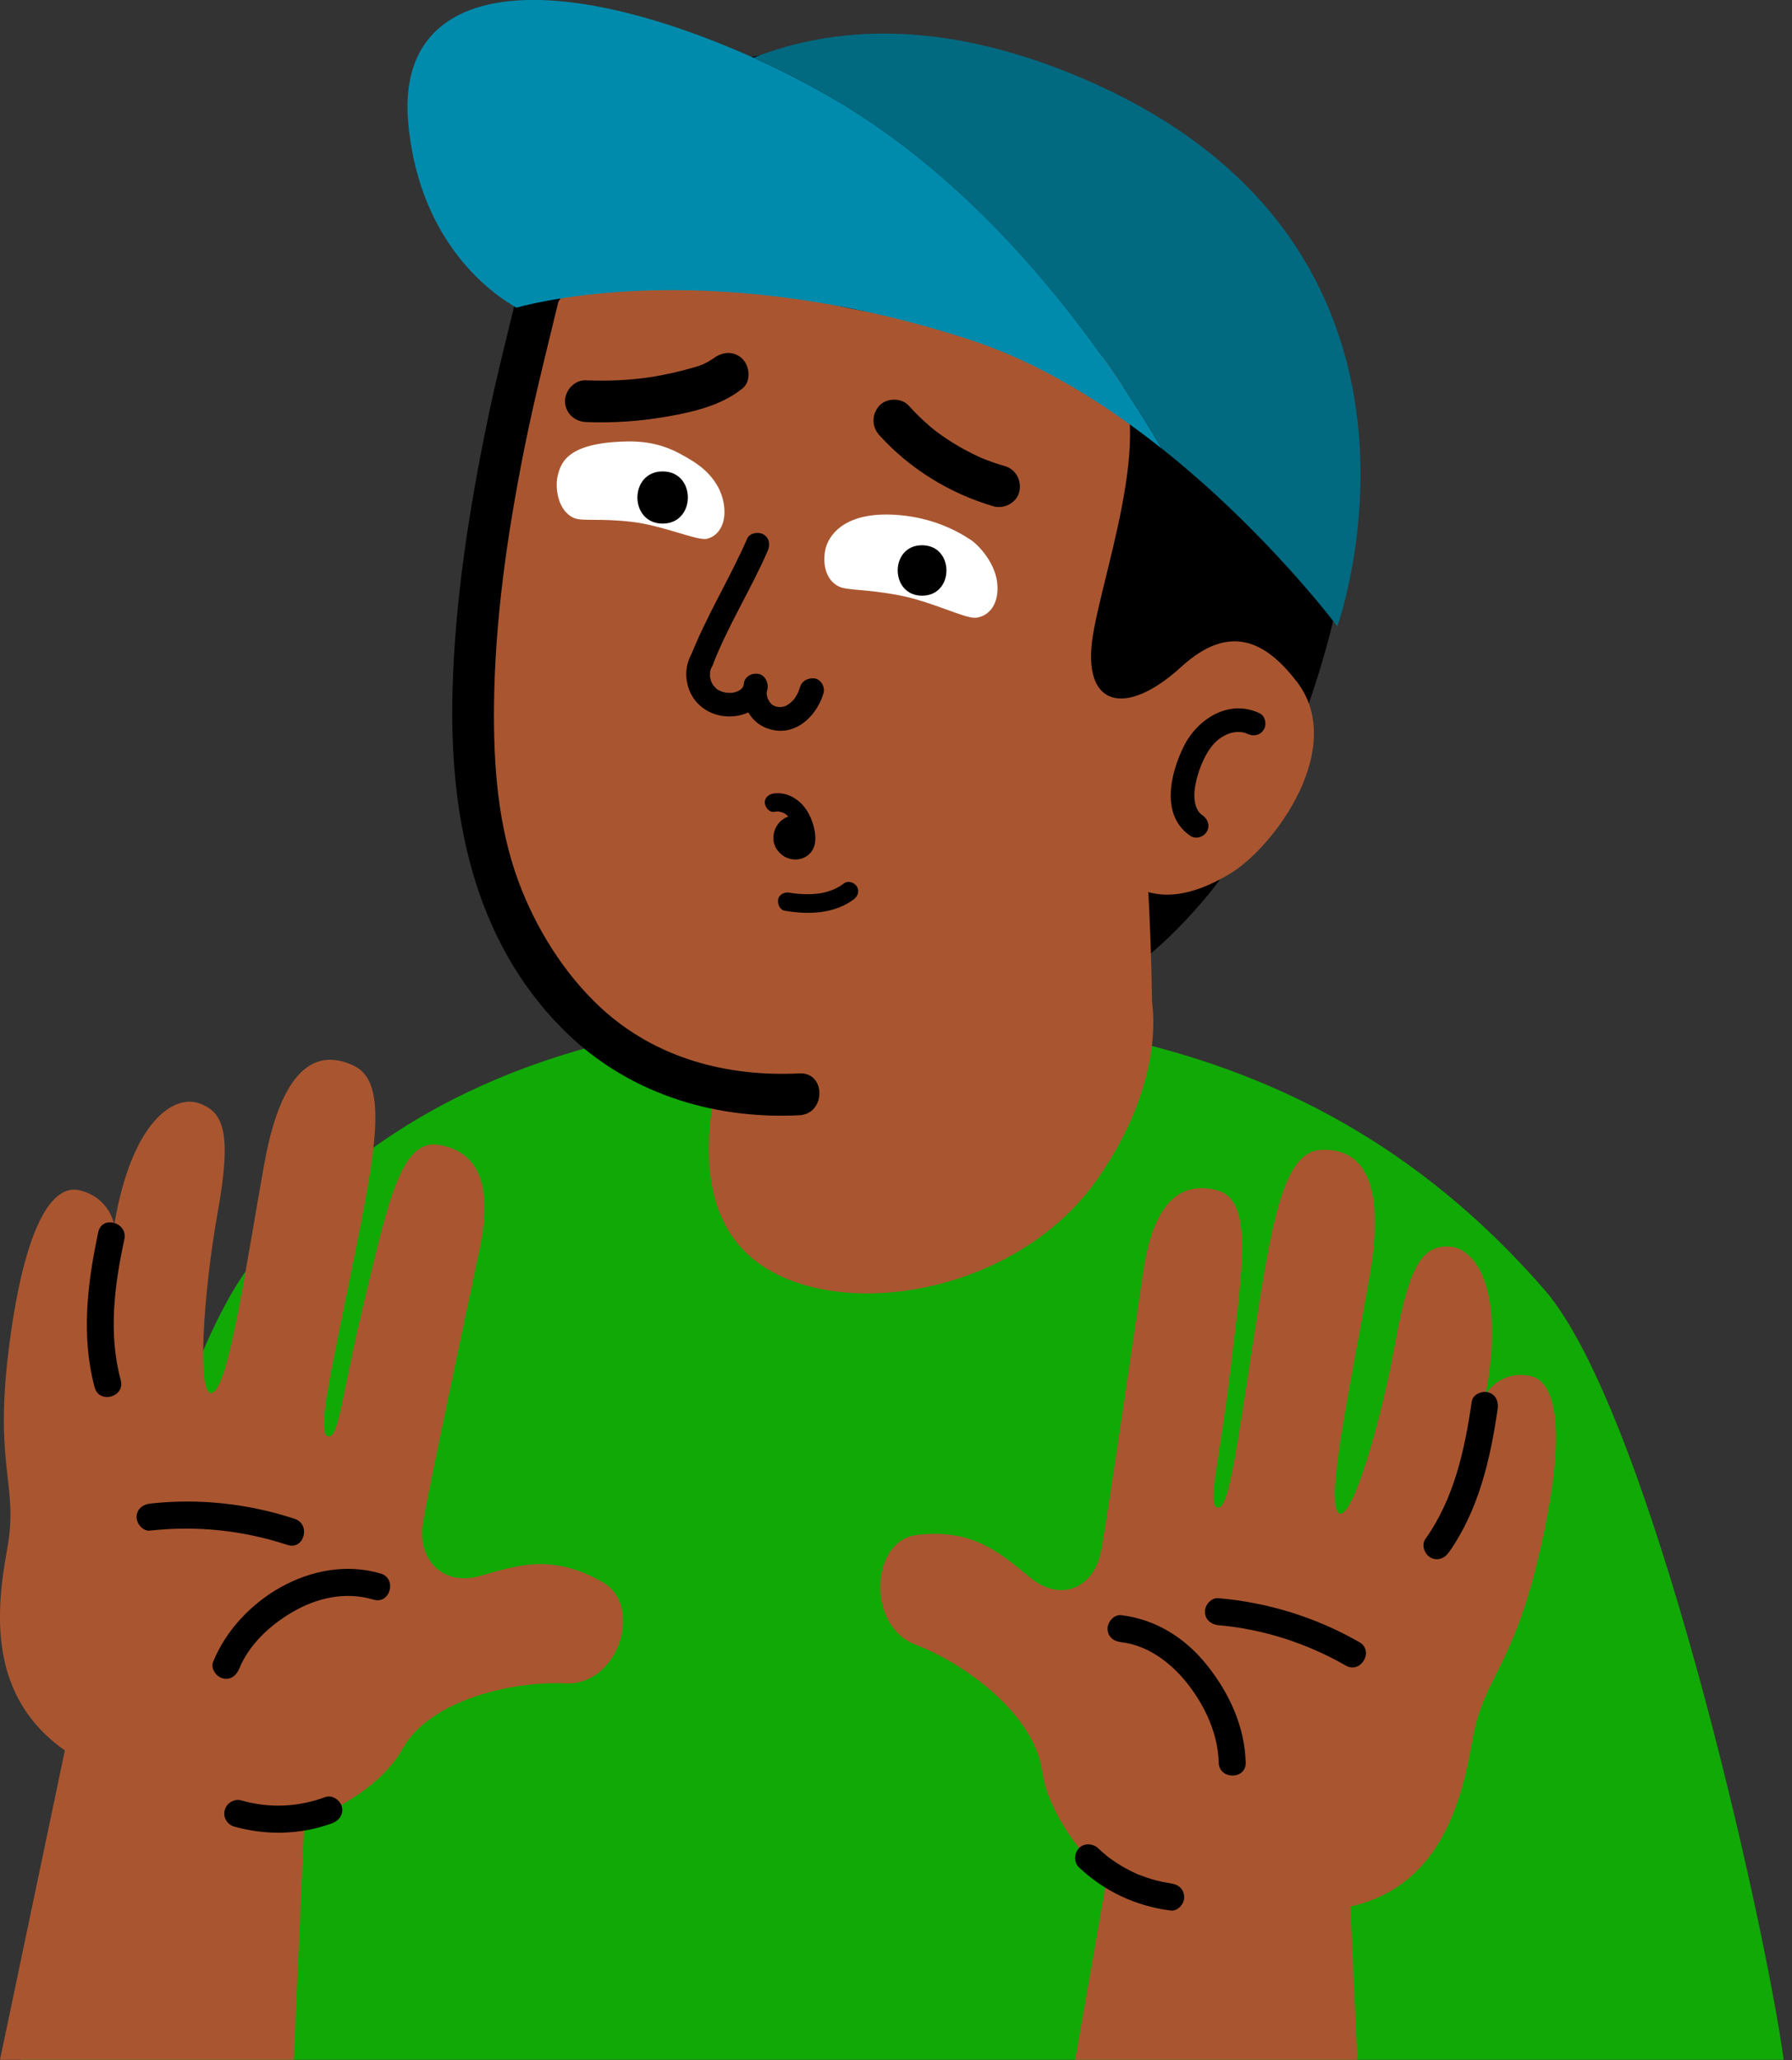 <svg width="134" height="154" viewBox="0 0 134 154" fill="none" xmlns="http://www.w3.org/2000/svg">
<rect x="0" y="0" width="134" height="154" fill="#333333" stroke="none"/>
<g clip-path="url(#clip0_243_1782)">
<path fill-rule="evenodd" clip-rule="evenodd" d="M133.38 153.98H1.58C1.99 151.47 10.13 105.13 18.98 94.22C27.83 83.31 40.32 77.74 55.35 76.24C57.59 76.02 75.61 75.98 82.32 77.32C97.28 80.28 107.63 87.4 115.48 96.4C123.33 105.4 131.89 143.17 133.38 153.98Z" fill="#11A906"/>
<path fill-rule="evenodd" clip-rule="evenodd" d="M21.96 153.98L22.76 136.23C22.76 136.23 28.07 134.39 30.11 130.72C32.15 127.06 38.36 125.65 42.3 125.84C46.24 126.03 48.15 120.04 45.06 118.27C41.23 116.09 38.64 117.03 35.9 117.81C33.16 118.59 31.13 116.64 31.64 113.75C32.15 110.86 34.86 98.13 35.88 93.31C36.89 88.49 35.71 86.07 32.82 85.58C29.93 85.09 28.97 90.17 27.28 97.1C25.59 104.04 25.35 107.62 24.52 107.37C23.7 107.13 24.67 102.91 26.38 94.52C28.08 86.13 29.07 80.94 26.5 79.69C23.93 78.44 21.16 79.33 19.77 86.96C18.39 94.59 17.15 103.49 15.91 104.1C14.66 104.71 15.21 96.58 16.27 90.68C17.33 84.78 16.78 83.15 14.9 82.48C13.02 81.8 9.85 83.79 8.54 91.57C8.54 91.57 8.23 89.53 5.95 88.98C3.68 88.43 1.69 92.35 0.63 101.06C-0.43 109.76 1.41 111.04 0.54 115.78C-0.33 120.52 -0.87 126.84 4.85 130.85L2.98569e-05 153.98H21.96Z" fill="#A95630"/>
<path fill-rule="evenodd" clip-rule="evenodd" d="M17.5 136.54C19.9 137.22 22.51 137.16 24.85 136.29C25.36 136.1 25.71 135.61 25.56 135.05C25.43 134.56 24.83 134.15 24.32 134.34C22.26 135.1 20.13 135.18 18.05 134.59C17.53 134.44 16.95 134.77 16.81 135.3C16.65 135.83 16.98 136.39 17.5 136.54Z" fill="black"/>
<path fill-rule="evenodd" clip-rule="evenodd" d="M17.88 124.76C18.62 122.94 20.17 121.51 21.83 120.53C23.68 119.44 25.84 118.95 27.93 119.58C29.18 119.95 29.71 118 28.47 117.63C23.48 116.14 17.83 119.57 15.94 124.22C15.73 124.72 16.16 125.33 16.65 125.46C17.22 125.62 17.67 125.26 17.88 124.76Z" fill="black"/>
<path fill-rule="evenodd" clip-rule="evenodd" d="M11.22 114.42C14.7 114.03 18.18 114.4 21.5 115.49C22.74 115.9 23.27 113.95 22.04 113.54C18.57 112.4 14.86 111.99 11.22 112.4C10.68 112.46 10.21 112.82 10.21 113.41C10.22 113.91 10.68 114.48 11.22 114.42Z" fill="black"/>
<path fill-rule="evenodd" clip-rule="evenodd" d="M7.35 92.1C6.53 95.92 6.05 99.89 7.08 103.72C7.42 104.97 9.36 104.44 9.03 103.18C8.09 99.71 8.55 96.1 9.3 92.64C9.57 91.37 7.62 90.83 7.35 92.1Z" fill="black"/>
<path fill-rule="evenodd" clip-rule="evenodd" d="M80.4 153.98L82.76 140.45C82.76 140.45 78.53 136.61 77.92 132.36C77.31 128.12 72.11 124.33 68.45 122.94C64.78 121.55 65.09 115.17 68.53 114.75C72.78 114.22 74.83 116.14 77.07 117.96C79.31 119.78 81.83 118.76 82.36 115.84C82.88 112.92 84.77 99.91 85.5 94.99C86.23 90.07 88.14 88.27 90.95 88.96C93.77 89.65 92.9 94.79 92.06 101.97C91.22 109.14 90.22 112.6 91.06 112.7C91.9 112.8 92.45 108.45 93.77 99.91C95.09 91.36 95.97 86.1 98.75 85.96C101.53 85.81 103.76 87.75 102.41 95.46C101.06 103.17 99.13 112 100.06 113.06C100.99 114.12 103.28 106.29 104.34 100.34C105.4 94.39 106.46 93.08 108.4 93.19C110.35 93.3 112.57 96.43 111.09 104.24C111.09 104.24 112.08 102.45 114.35 102.84C116.62 103.23 117.09 107.7 115.07 116.28C113.05 124.86 110.93 125.33 110.1 130.11C109.27 134.9 107.59 141.04 100.98 142.52L101.5 153.98H80.4Z" fill="#A95630"/>
<path fill-rule="evenodd" clip-rule="evenodd" d="M87.54 140.79C87.71 140.81 87.37 140.76 87.32 140.75C87.19 140.73 87.06 140.7 86.93 140.68C86.65 140.62 86.38 140.55 86.11 140.47C85.85 140.39 85.6 140.31 85.35 140.21C85.29 140.19 85.23 140.16 85.16 140.14C85 140.08 85.28 140.19 85.12 140.13C84.98 140.07 84.85 140.01 84.71 139.94C84.23 139.71 83.76 139.44 83.32 139.14C83.21 139.06 83.1 138.99 82.99 138.91C82.97 138.9 82.78 138.75 82.85 138.81C82.91 138.86 82.77 138.74 82.76 138.73C82.54 138.55 82.32 138.36 82.11 138.16C81.73 137.8 81.06 137.75 80.68 138.16C80.32 138.55 80.27 139.2 80.68 139.59C82.58 141.39 84.95 142.49 87.54 142.82C88.07 142.89 88.57 142.31 88.55 141.81C88.53 141.2 88.11 140.86 87.54 140.79Z" fill="black"/>
<path fill-rule="evenodd" clip-rule="evenodd" d="M93.15 131.76C93.08 129.09 91.93 126.58 90.28 124.51C88.67 122.47 86.43 121.04 83.83 120.74C83.29 120.68 82.82 121.25 82.82 121.75C82.82 122.35 83.28 122.7 83.83 122.76C85.87 122.99 87.63 124.35 88.86 125.94C90.14 127.6 91.08 129.64 91.13 131.76C91.16 133.05 93.18 133.06 93.15 131.76Z" fill="black"/>
<path fill-rule="evenodd" clip-rule="evenodd" d="M101.65 122.76C98.41 120.9 94.82 119.79 91.11 119.47C90.57 119.42 90.1 119.97 90.1 120.48C90.1 121.06 90.56 121.44 91.11 121.49C94.46 121.78 97.72 122.84 100.64 124.51C101.76 125.15 102.78 123.4 101.65 122.76Z" fill="black"/>
<path fill-rule="evenodd" clip-rule="evenodd" d="M110.05 104.78C109.53 108.38 108.73 112.03 106.59 115.04C106.27 115.48 106.51 116.16 106.95 116.42C107.46 116.72 108.02 116.5 108.33 116.06C110.56 112.92 111.45 109.07 111.99 105.32C112.07 104.78 111.86 104.24 111.28 104.08C110.81 103.95 110.12 104.24 110.05 104.78Z" fill="black"/>
<path d="M54.15 79.05C54.15 79.05 50.42 89.4 56.38 94.17C62.34 98.94 75.93 96.94 82.09 88.1C87.47 80.38 86.08 74.54 86.08 74.54L54.15 79.05Z" fill="#A95630"/>
<path d="M80.34 30.11C80.34 30.11 40.19 30.12 39.15 23.19C38.38 18.07 45.21 -5.37 82.07 7.41C94 11.55 102.5 22.99 101.23 37.36C100.35 47.35 96.15 60.18 89.86 67.46C82.76 75.68 78.9 74.25 78.9 74.25L80.34 30.11Z" fill="black"/>
<path d="M86.12 78.05C86.26 73.93 85.87 66.69 85.87 66.69C86.79 66.94 88.76 67.27 92.01 65.29C95.38 63.23 100.74 55.81 96.95 50.93C94.72 48.05 92.03 46.47 88.33 49.85C84.16 53.66 80.87 52.86 81.72 47.52C82.57 42.18 87.19 30.01 82.27 26.52C77.35 23.03 71.74 25.06 61.93 22.69C57.65 21.66 54.73 20.22 51.27 18.62C47.32 16.79 42.09 20.22 40.37 25.34C39.43 28.15 35.44 50.42 35.41 55.55C35.38 60.21 37.64 78.34 55.33 80.41C64.36 81.46 86.12 78.05 86.12 78.05Z" fill="#A95630"/>
<path d="M39.48 18.56C38.51 22.85 37.35 27.09 36.46 31.4C35.09 38.03 34.03 44.78 33.84 51.55C33.58 60.77 35.32 70.13 42.06 76.91C46.76 81.64 53.17 83.7 59.77 83.37C61.77 83.27 61.78 80.14 59.77 80.24C54.35 80.51 49.05 79.11 44.99 75.39C42.18 72.81 40.07 69.38 38.78 65.92C37.23 61.74 36.9 57.23 36.94 52.81C37 46.37 37.93 39.97 39.18 33.67C40.13 28.87 41.42 24.16 42.49 19.4C42.94 17.44 39.93 16.6 39.48 18.56Z" fill="black"/>
<path d="M59.82 51.37C59.8 51.43 59.78 51.5 59.76 51.56C59.75 51.59 59.65 51.82 59.71 51.7C59.77 51.58 59.67 51.78 59.66 51.8C59.63 51.86 59.6 51.91 59.57 51.97C59.53 52.03 59.49 52.1 59.45 52.16C59.42 52.21 59.33 52.38 59.44 52.18C59.39 52.28 59.27 52.38 59.19 52.46C59.15 52.5 59.1 52.54 59.05 52.58C58.9 52.72 59.21 52.48 59.04 52.59C59.01 52.61 58.73 52.8 58.72 52.78C58.83 52.74 58.84 52.73 58.75 52.77C58.73 52.78 58.71 52.78 58.69 52.79C58.63 52.81 58.56 52.83 58.5 52.84C58.46 52.85 58.41 52.86 58.37 52.86C58.41 52.85 58.44 52.85 58.48 52.84C58.45 52.87 58.3 52.85 58.25 52.85C58.22 52.85 58 52.83 58.15 52.85C58.3 52.87 58.08 52.83 58.05 52.82C57.99 52.8 57.93 52.78 57.87 52.76C57.81 52.74 57.83 52.75 57.94 52.79C57.9 52.77 57.86 52.75 57.83 52.73C57.81 52.72 57.79 52.71 57.77 52.7C57.69 52.64 57.7 52.65 57.8 52.73C57.76 52.72 57.7 52.64 57.67 52.61C57.65 52.59 57.55 52.5 57.55 52.48C57.62 52.58 57.64 52.6 57.6 52.54C57.58 52.52 57.57 52.49 57.55 52.47C57.52 52.42 57.49 52.37 57.46 52.31C57.45 52.28 57.43 52.26 57.42 52.23C57.39 52.17 57.4 52.19 57.45 52.3C57.39 52.25 57.36 52.02 57.34 51.94C57.33 51.9 57.32 51.86 57.32 51.82C57.33 51.86 57.33 51.9 57.34 51.93C57.32 51.92 57.33 51.77 57.33 51.74C57.33 51.67 57.34 51.59 57.34 51.52C57.35 51.45 57.34 51.48 57.33 51.6C57.34 51.56 57.35 51.52 57.36 51.48C57.46 51.03 57.22 50.49 56.74 50.38C56.29 50.28 55.75 50.52 55.64 51C55.46 51.8 55.57 52.67 56.02 53.36C56.5 54.11 57.26 54.54 58.15 54.62C59.83 54.76 61.14 53.31 61.58 51.82C61.71 51.37 61.42 50.83 60.96 50.72C60.44 50.64 59.96 50.89 59.82 51.37Z" fill="black"/>
<path d="M55.68 51.08C55.67 51.11 55.59 51.34 55.64 51.21C55.7 51.08 55.59 51.3 55.57 51.32C55.55 51.35 55.54 51.37 55.52 51.4C55.48 51.45 55.5 51.43 55.57 51.34C55.56 51.38 55.48 51.44 55.45 51.48C55.42 51.51 55.39 51.54 55.36 51.56C55.29 51.62 55.3 51.61 55.4 51.53C55.4 51.55 55.25 51.63 55.24 51.63C55.21 51.65 55 51.77 55.2 51.66C55.14 51.69 55.07 51.71 55 51.73C54.92 51.75 54.81 51.79 54.73 51.79C54.76 51.79 54.8 51.78 54.83 51.78C54.78 51.78 54.74 51.79 54.69 51.79C54.56 51.8 54.44 51.79 54.31 51.78C54.21 51.77 54.23 51.77 54.37 51.79C54.33 51.78 54.29 51.78 54.25 51.77C54.19 51.76 54.13 51.74 54.07 51.73C54.01 51.71 53.96 51.69 53.9 51.67C53.73 51.61 54.07 51.75 53.86 51.65C53.77 51.61 53.58 51.53 53.52 51.44C53.61 51.51 53.63 51.53 53.58 51.48C53.56 51.46 53.53 51.44 53.51 51.42C53.46 51.37 53.41 51.32 53.36 51.26C53.21 51.09 53.41 51.36 53.33 51.22C53.3 51.17 53.27 51.12 53.24 51.07C53.21 51.02 53.19 50.96 53.16 50.91C53.28 51.1 53.18 50.95 53.16 50.87C53.14 50.8 53.12 50.73 53.11 50.66C53.11 50.64 53.1 50.62 53.1 50.6C53.08 50.5 53.09 50.52 53.11 50.66C53.07 50.64 53.1 50.3 53.1 50.26C53.11 50.03 53.06 50.4 53.1 50.22C53.11 50.16 53.12 50.1 53.14 50.04C53.15 50.02 53.17 49.88 53.2 49.87C53.15 49.99 53.14 50 53.18 49.92C53.2 49.88 53.22 49.85 53.24 49.81C53.47 49.4 53.35 48.82 52.92 48.59C52.5 48.37 51.94 48.47 51.7 48.91C51.04 50.08 51.25 51.62 52.18 52.59C53.14 53.59 54.71 53.82 55.95 53.26C56.65 52.95 57.19 52.28 57.38 51.55C57.5 51.1 57.23 50.56 56.76 50.45C56.31 50.35 55.81 50.6 55.68 51.08Z" fill="black"/>
<path d="M53.28 49.75C54.42 46.78 56.15 44.08 57.41 41.17C57.6 40.73 57.54 40.21 57.09 39.95C56.71 39.73 56.06 39.83 55.87 40.27C54.54 43.32 52.75 46.16 51.56 49.27C51.39 49.72 51.75 50.25 52.18 50.37C52.69 50.51 53.11 50.2 53.28 49.75Z" fill="black"/>
<path d="M54.12 37.65C53.82 35.79 52.27 34.75 51.72 34.42C50.54 33.7 49.21 32.96 46.91 33C42.48 33.08 41.95 34.53 41.7 35.58C41.49 36.45 41.7 38.16 42.89 38.71C43.53 39 44.77 38.72 47.24 39.01C49.58 39.28 52.1 40.43 52.84 40.28C53.58 40.13 54.39 39.31 54.12 37.65Z" fill="white"/>
<path d="M49.55 39.14C52.06 39.14 52.07 35.24 49.55 35.24C47.04 35.24 47.03 39.14 49.55 39.14Z" fill="black"/>
<path d="M74.59 43.85C74.54 42.15 73.15 40.73 72.61 40.37C71.45 39.6 69.7 38.73 67.29 38.51C63.34 38.16 62.12 39.85 61.79 40.82C61.52 41.63 61.51 43.22 62.7 43.83C63.34 44.16 64.67 44.01 67.23 44.5C69.66 44.96 72.17 46.26 72.96 46.18C73.75 46.11 74.64 45.42 74.59 43.85Z" fill="white"/>
<path d="M68.95 44.53C71.38 44.53 71.38 40.76 68.95 40.76C66.52 40.75 66.52 44.53 68.95 44.53Z" fill="black"/>
<path d="M62.41 7.43C60.36 6.23 58.33 5.19 56.34 4.31C62.42 1.94 70.21 1.52 79.99 5.46C110.46 17.75 100 46.82 100 46.82C100 46.82 94.76 39.8 86.9 33.55C82.59 26.23 74.29 14.39 62.41 7.43Z" fill="#016A81"/>
<path d="M56.33 4.31C58.33 5.2 60.36 6.24 62.4 7.43C74.29 14.39 82.59 26.23 86.89 33.55C82.71 30.23 77.8 27.12 72.53 25.4C53.88 19.32 40.79 22.4 38.61 23C38.54 22.96 38.46 22.91 38.38 22.86C35.71 21.26 31.28 17.22 30.53 9.24C29.55 -1.3 40.66 -2.66 56.33 4.31Z" fill="#008BAD"/>
<path d="M94.19 53.32C91.92 52.23 89.55 53.72 88.52 55.79C87.5 57.85 86.77 60.97 89.02 62.49C89.42 62.76 90.01 62.57 90.24 62.17C90.5 61.73 90.32 61.22 89.92 60.95C89.35 60.57 89.26 59.74 89.33 59.07C89.42 58.27 89.7 57.41 90.05 56.69C90.39 56.01 90.83 55.39 91.5 55.02C92.06 54.71 92.74 54.6 93.28 54.86C93.71 55.07 94.24 54.98 94.5 54.54C94.74 54.15 94.62 53.53 94.19 53.32Z" fill="black"/>
<path d="M57.89 60.69C57.96 60.68 58.23 60.63 58.29 60.68C58.29 60.68 58.16 60.65 58.25 60.67C58.28 60.68 58.31 60.68 58.34 60.69C58.42 60.71 58.49 60.73 58.56 60.75C58.6 60.76 58.66 60.81 58.55 60.75C58.57 60.76 58.6 60.78 58.63 60.79C58.69 60.82 58.74 60.86 58.8 60.9C58.79 60.9 58.71 60.83 58.77 60.88C58.79 60.9 58.81 60.92 58.84 60.94C58.9 60.99 58.95 61.05 59 61.11C59.03 61.14 59.05 61.17 59.07 61.2C59.06 61.19 59.01 61.11 59.05 61.18C59.08 61.24 59.13 61.29 59.16 61.35C59.23 61.47 59.3 61.6 59.36 61.73C59.31 61.61 59.38 61.79 59.4 61.83C59.43 61.9 59.45 61.97 59.47 62.04C59.49 62.1 59.5 62.16 59.52 62.23C59.53 62.29 59.58 62.41 59.57 62.48C59.57 62.46 59.56 62.33 59.57 62.46C59.57 62.49 59.57 62.51 59.58 62.54C59.58 62.6 59.58 62.66 59.58 62.73C59.58 62.86 59.61 62.63 59.58 62.75C59.58 62.75 59.56 62.85 59.55 62.85C59.56 62.83 59.57 62.8 59.58 62.78C59.57 62.8 59.56 62.81 59.56 62.83C59.56 62.84 59.55 62.84 59.55 62.85C59.52 62.89 59.53 62.88 59.58 62.81C59.58 62.81 59.53 62.86 59.52 62.87C59.47 62.93 59.55 62.84 59.56 62.84C59.47 62.91 59.58 62.8 59.59 62.84C59.59 62.86 59.44 62.87 59.44 62.88C59.45 62.86 59.58 62.87 59.47 62.87C59.35 62.87 59.5 62.89 59.51 62.88C59.51 62.88 59.29 62.83 59.41 62.86C59.49 62.88 59.43 62.87 59.4 62.85C59.37 62.83 59.34 62.82 59.32 62.8C59.21 62.74 59.39 62.88 59.31 62.79C59.3 62.78 59.25 62.73 59.24 62.72C59.24 62.74 59.31 62.83 59.26 62.74C59.25 62.73 59.22 62.66 59.21 62.65C59.22 62.65 59.25 62.78 59.24 62.7C59.24 62.68 59.23 62.65 59.22 62.63C59.19 62.53 59.25 62.64 59.22 62.67V62.6C59.21 62.53 59.21 62.65 59.21 62.66C59.22 62.65 59.27 62.48 59.26 62.47C59.27 62.49 59.18 62.61 59.25 62.5C59.26 62.49 59.3 62.42 59.3 62.42C59.31 62.43 59.19 62.54 59.28 62.45C59.29 62.44 59.35 62.39 59.35 62.38C59.35 62.39 59.24 62.45 59.31 62.41C59.33 62.4 59.4 62.34 59.42 62.35C59.42 62.35 59.3 62.4 59.36 62.38C59.41 62.36 59.51 62.37 59.32 62.38C59.35 62.38 59.42 62.39 59.31 62.37C59.25 62.36 59.24 62.36 59.28 62.37C59.33 62.38 59.31 62.37 59.21 62.33C59.17 62.3 59.13 62.26 59.1 62.22C59.05 62.16 59.03 62.09 59.04 62C59 61.93 58.99 61.86 59.03 61.8C59.03 61.79 59.04 61.78 59.04 61.77C59.03 61.8 59.01 61.82 59 61.84C58.97 61.91 59.07 61.78 59.01 61.83C58.99 61.85 58.97 61.87 58.95 61.89C59.04 61.79 58.96 61.88 58.91 61.91C58.59 62.09 58.46 62.56 58.66 62.87C58.87 63.2 59.27 63.31 59.62 63.12C60.16 62.82 60.61 62.12 60.3 61.51C60.05 61.03 59.44 60.88 58.95 61.04C57.98 61.36 57.5 62.61 58.08 63.48C58.36 63.9 58.78 64.18 59.28 64.24C59.84 64.31 60.39 64.08 60.71 63.62C61 63.19 61 62.67 60.93 62.18C60.86 61.72 60.71 61.28 60.49 60.86C60 59.9 59.01 59.18 57.89 59.31C57.53 59.35 57.17 59.6 57.19 60.01C57.21 60.33 57.5 60.74 57.89 60.69Z" fill="black"/>
<path d="M58.69 68.08C60.42 68.38 62.36 68.33 63.83 67.24C64.13 67.02 64.29 66.63 64.08 66.28C63.91 65.98 63.43 65.8 63.12 66.03C62.52 66.48 61.89 66.7 61.19 66.8C61.11 66.81 60.85 66.83 60.7 66.84C60.5 66.85 60.31 66.85 60.11 66.84C59.91 66.83 59.72 66.82 59.52 66.8C59.5 66.8 59.23 66.76 59.34 66.78C59.24 66.77 59.15 66.75 59.05 66.73C58.69 66.67 58.28 66.83 58.19 67.22C58.12 67.56 58.3 68.02 58.69 68.08Z" fill="black"/>
<path d="M65.76 32.54C68.04 35.06 71.04 36.9 74.3 37.85C75.08 38.08 76.04 37.57 76.22 36.76C76.41 35.92 75.97 35.08 75.13 34.84C74.76 34.73 74.39 34.62 74.03 34.48C73.87 34.42 73.71 34.36 73.55 34.3C73.55 34.3 73.18 34.14 73.38 34.23C73.56 34.31 73.3 34.19 73.27 34.18C72.57 33.86 71.89 33.5 71.23 33.09C70.92 32.9 70.62 32.69 70.32 32.48C70.23 32.42 70.15 32.35 70.06 32.29C70.03 32.27 69.82 32.1 69.96 32.22C70.11 32.34 69.89 32.16 69.87 32.14C69.79 32.07 69.7 32 69.62 31.94C69.03 31.44 68.48 30.91 67.96 30.33C67.41 29.72 66.3 29.73 65.75 30.33C65.17 30.98 65.17 31.89 65.76 32.54Z" fill="black"/>
<path d="M53.3 26.83C53.38 26.77 53.03 26.99 52.97 27.03C52.91 27.06 52.52 27.26 52.63 27.21C52.3 27.35 51.96 27.45 51.62 27.54C50.75 27.79 49.86 27.98 48.97 28.14C47.3 28.42 45.54 28.5 43.81 28.43C42.97 28.39 42.25 29.17 42.25 29.99C42.25 30.87 42.97 31.52 43.81 31.55C45.89 31.64 47.96 31.48 50 31.12C51.95 30.77 53.94 30.3 55.52 29.04C56.18 28.51 56.07 27.38 55.52 26.83C54.86 26.18 53.96 26.3 53.3 26.83Z" fill="black"/>
</g>
<defs>
<clipPath id="clip0_243_1782">
<rect width="133.38" height="153.98" fill="white"/>
</clipPath>
</defs>
</svg>
